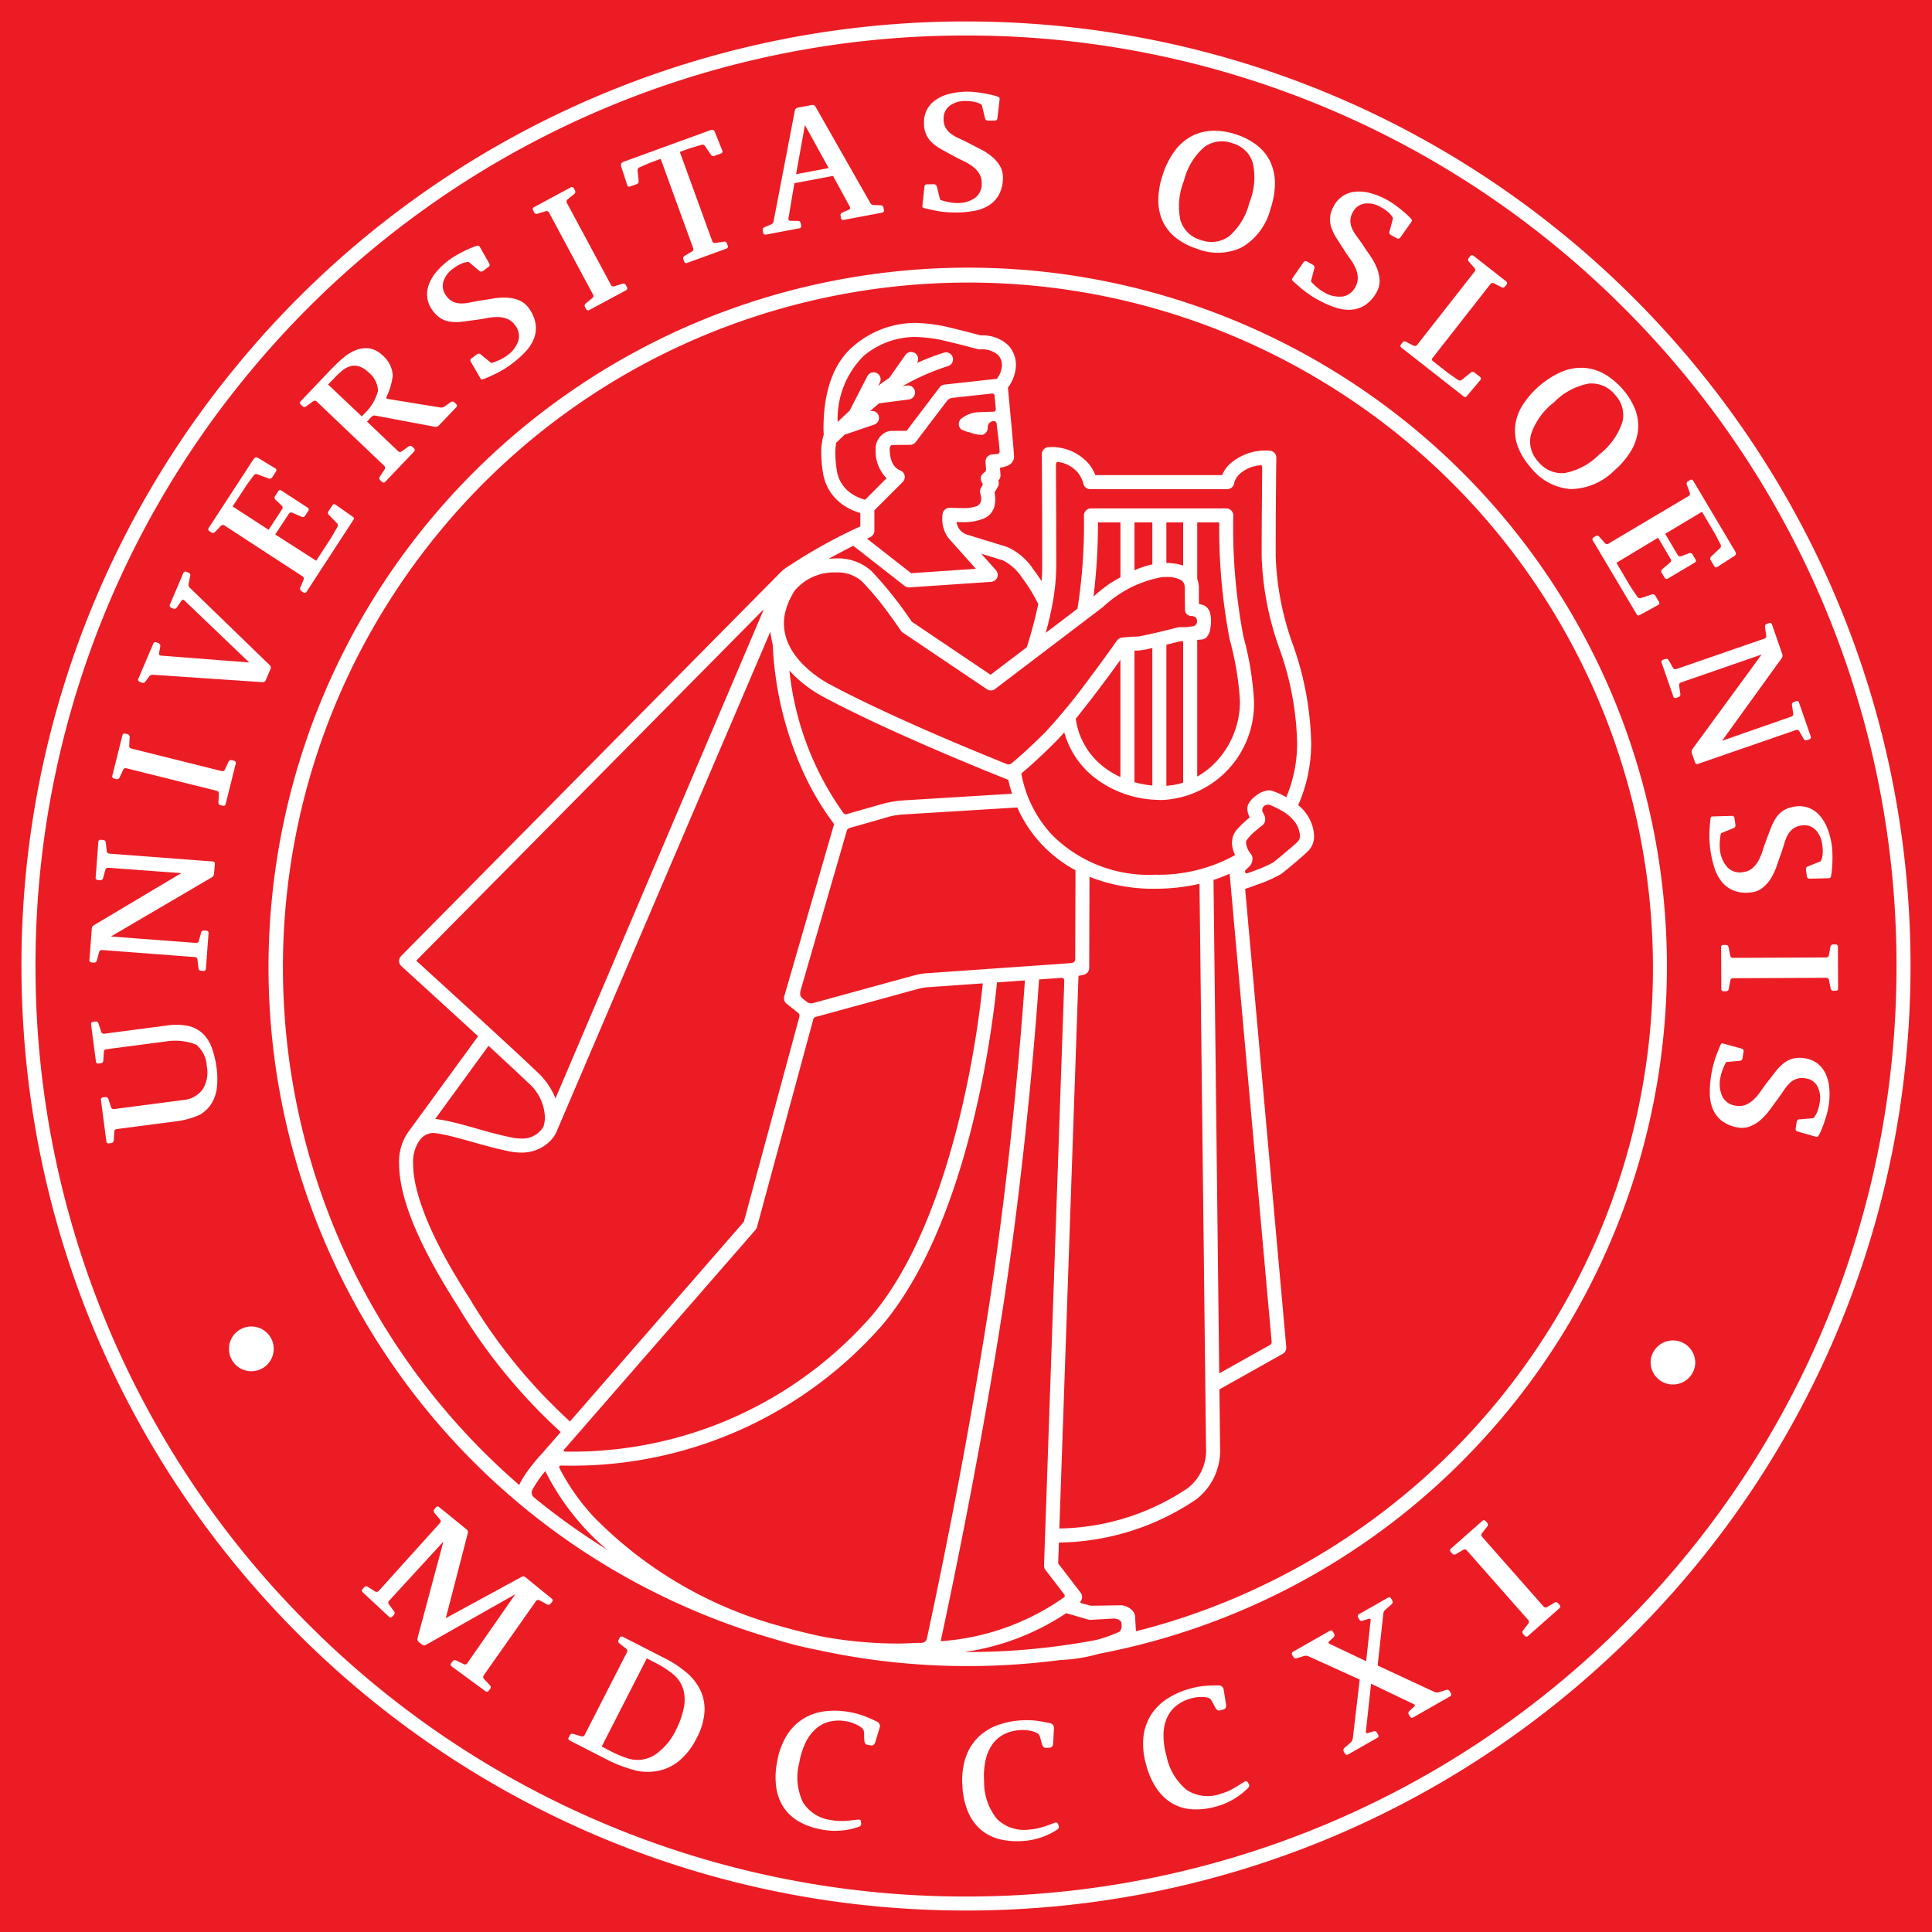 <?xml version="1.0" ?>
<svg xmlns="http://www.w3.org/2000/svg" viewBox="0 0 90 90">
	<g fill="none">
		<path fill="#EC1C24" d="M 0.0,0.0 L 90.0,0.0 L 90.0,90.0 L 0.0,90.0 L 0.0,0.0"/>
		<g fill="#FFF">
			<path d="M 1.0,45.001 A 43.82,43.82 0.0 0,1 11.047,17.014 A 43.907,43.907 0.0 0,1 44.997,1.0 C 69.3,1.0 89.0,20.7 89.0,45.001 C 88.999,69.301 69.298,89.0 44.997,89.0 C 20.698,88.998 1.0,69.3 1.0,45.001 M 1.654,45.001 A 43.203,43.203 0.0 0,0 14.35,75.65 A 43.201,43.201 0.0 0,0 44.997,88.347 A 43.215,43.215 0.0 0,0 75.65,75.649 A 43.2,43.2 0.0 0,0 88.346,45.001 A 43.21,43.21 0.0 0,0 75.65,14.351 A 43.215,43.215 0.0 0,0 44.997,1.654 A 43.254,43.254 0.0 0,0 11.552,17.43 A 43.174,43.174 0.0 0,0 1.654,45.001 L 1.654,45.001"/>
			<path d="M 10.667,62.85 A 1.042,1.042 0.0 1,1 12.75,62.878 A 1.042,1.042 0.0 0,1 10.667,62.85 M 76.89,63.471 A 1.041,1.041 0.0 1,1 78.972,63.497 A 1.041,1.041 0.0 0,1 76.891,63.471 L 76.89,63.471 M 75.097,32.359 C 69.377,18.834 55.314,10.808 40.76,12.759 C 26.205,14.712 14.755,26.159 12.8,40.713 C 10.845,55.267 18.869,69.33 32.393,75.053 C 33.603,75.565 34.843,76.003 36.106,76.363 L 36.139,76.374 C 36.769,76.57 37.409,76.73 38.056,76.855 A 32.72,32.72 0.0 0,0 45.079,77.612 C 46.521,77.612 47.962,77.518 49.393,77.33 L 49.403,77.33 A 7.665,7.665 0.0 0,0 51.199,77.038 A 32.453,32.453 0.0 0,0 68.111,68.071 L 67.88,67.841 L 68.11,68.071 A 32.629,32.629 0.0 0,0 75.097,32.359 M 24.865,69.748 A 0.297,0.297 0.0 0,1 24.775,69.464 C 24.795,69.416 24.818,69.37 24.843,69.325 C 25.005,69.043 25.193,68.776 25.403,68.528 C 26.103,69.932 27.083,71.179 28.283,72.192 A 31.918,31.918 0.0 0,1 24.865,69.748 M 24.594,50.431 C 25.07,50.831 25.356,51.413 25.384,52.034 A 1.481,1.481 0.0 0,1 25.314,52.485 L 25.309,52.497 C 25.089,52.856 24.689,53.064 24.269,53.037 A 1.98,1.98 0.0 0,1 23.879,52.997 C 22.612,52.751 21.361,52.26 20.326,52.132 C 20.309,52.129 20.289,52.13 20.271,52.128 L 22.757,48.718 C 23.569,49.466 24.272,50.12 24.594,50.431 M 19.39,44.751 L 35.584,28.377 L 25.876,51.169 A 3.326,3.326 0.0 0,0 25.05,49.962 C 24.142,49.082 20.4,45.672 19.39,44.752 L 19.39,44.751 M 23.753,53.64 C 23.923,53.673 24.096,53.69 24.27,53.692 C 24.728,53.702 25.174,53.545 25.523,53.249 C 25.678,53.119 25.806,52.959 25.9,52.779 L 25.901,52.777 L 25.902,52.775 L 25.91,52.757 L 25.928,52.714 L 35.886,29.426 C 35.911,29.629 35.948,29.83 35.996,30.028 C 36.086,32.049 36.556,34.036 37.382,35.883 A 12.913,12.913 0.0 0,0 38.856,38.389 L 36.534,46.41 A 0.33,0.33 0.0 0,0 36.644,46.758 L 37.197,47.197 C 37.242,47.247 37.257,47.318 37.234,47.382 L 34.651,56.918 L 26.551,66.217 A 25.395,25.395 0.0 0,1 21.871,60.482 C 19.846,57.339 19.242,55.357 19.246,54.227 C 19.219,53.831 19.328,53.437 19.553,53.111 L 19.56,53.103 L 19.568,53.092 L 19.598,53.055 A 0.8,0.8 0.0 0,1 20.182,52.778 C 20.203,52.778 20.224,52.779 20.245,52.782 C 21.146,52.886 22.419,53.374 23.753,53.64 L 23.753,53.64 M 40.93,19.363 A 0.326,0.326 0.0 0,0 40.526,19.157 C 40.669,19.03 40.81,18.907 40.947,18.79 L 42.352,18.607 A 0.328,0.328 0.0 0,0 42.267,17.957 L 42.052,17.985 C 42.458,17.75 42.879,17.543 43.312,17.365 C 43.562,17.261 43.777,17.183 43.928,17.13 C 44.078,17.08 44.161,17.055 44.161,17.054 A 0.327,0.327 0.0 1,0 43.975,16.427 C 43.545,16.563 43.123,16.725 42.712,16.912 A 0.327,0.327 0.0 1,0 42.176,16.536 L 41.424,17.606 A 5.359,5.359 0.0 0,0 41.224,17.74 A 7.231,7.231 0.0 0,0 40.908,17.977 L 40.984,17.827 A 0.327,0.327 0.0 1,0 40.402,17.529 L 39.578,19.132 C 39.374,19.321 39.183,19.501 39.021,19.655 A 4.135,4.135 0.0 0,1 40.237,16.575 A 3.754,3.754 0.0 0,1 42.615,15.697 C 42.957,15.705 43.298,15.738 43.635,15.797 C 43.777,15.817 44.281,15.937 44.718,16.048 C 45.159,16.161 45.556,16.267 45.556,16.268 L 45.641,16.278 C 45.947,16.245 46.254,16.338 46.491,16.533 C 46.616,16.667 46.681,16.846 46.673,17.029 C 46.665,17.203 46.613,17.371 46.523,17.519 A 1.346,1.346 0.0 0,1 46.441,17.647 L 43.998,17.915 A 0.333,0.333 0.0 0,0 43.773,18.042 L 42.234,20.069 L 41.481,20.074 L 41.413,20.084 A 0.773,0.773 0.0 0,0 41.093,20.248 A 0.864,0.864 0.0 0,0 40.791,20.931 C 40.767,21.396 40.924,21.853 41.231,22.204 C 41.254,22.231 41.278,22.254 41.302,22.276 L 40.3,23.281 A 2.098,2.098 0.0 0,1 39.654,22.985 A 1.553,1.553 0.0 0,1 38.982,21.906 A 5.043,5.043 0.0 0,1 38.913,21.116 A 2.788,2.788 0.0 0,1 38.953,20.625 L 38.966,20.615 C 38.966,20.615 39.113,20.471 39.343,20.251 L 40.727,19.778 A 0.328,0.328 0.0 0,0 40.93,19.363 M 45.933,21.863 A 0.172,0.172 0.0 0,1 45.852,22.013 A 0.326,0.326 0.0 0,0 45.69,22.246 A 0.39,0.39 0.0 0,0 45.769,22.517 A 0.104,0.104 0.0 0,1 45.762,22.617 L 45.698,22.732 A 0.325,0.325 0.0 0,0 45.671,22.995 L 45.675,23.008 C 45.697,23.092 45.708,23.179 45.709,23.266 A 0.376,0.376 0.0 0,1 45.53,23.568 A 1.774,1.774 0.0 0,1 44.93,23.671 L 44.24,23.657 A 0.326,0.326 0.0 0,0 43.913,23.925 A 1.35,1.35 0.0 0,0 43.894,24.163 C 43.892,24.413 43.951,24.661 44.067,24.883 C 44.127,24.996 44.203,25.099 44.294,25.188 L 44.297,25.193 L 45.461,26.497 L 42.445,26.702 L 40.391,25.095 L 40.551,25.015 A 0.325,0.325 0.0 0,0 40.732,24.723 L 40.732,23.773 L 42.052,22.452 A 0.327,0.327 0.0 0,0 41.913,21.907 C 41.853,21.865 41.458,21.739 41.445,20.931 C 41.45,20.799 41.482,20.781 41.511,20.751 A 0.195,0.195 0.0 0,1 41.543,20.729 L 42.4,20.722 A 0.329,0.329 0.0 0,0 42.658,20.593 C 42.658,20.593 44.031,18.779 44.126,18.662 A 0.358,0.358 0.0 0,1 44.363,18.534 L 46.223,18.33 A 0.11,0.11 0.0 0,1 46.333,18.44 L 46.389,19.047 C 46.393,19.142 46.33,19.177 46.294,19.178 C 46.058,19.186 45.812,19.192 45.549,19.203 A 1.352,1.352 0.0 0,0 44.777,19.506 A 0.33,0.33 0.0 0,0 44.762,19.99 C 44.891,20.065 45.032,20.116 45.179,20.141 C 45.369,20.222 45.575,20.261 45.781,20.255 A 0.355,0.355 0.0 0,0 46.013,19.907 A 0.282,0.282 0.0 0,1 46.303,19.616 A 0.13,0.13 0.0 0,1 46.428,19.739 C 46.461,20.065 46.521,20.477 46.541,20.711 C 46.551,20.826 46.561,20.932 46.567,21.021 C 46.57,21.138 46.467,21.148 46.415,21.153 C 46.307,21.167 46.221,21.17 46.221,21.171 A 0.327,0.327 0.0 0,0 45.911,21.52 L 45.933,21.863 L 45.933,21.863 M 42.141,27.295 A 0.318,0.318 0.0 0,0 42.343,27.363 L 42.364,27.363 L 46.172,27.104 A 0.327,0.327 0.0 0,0 46.394,26.56 L 45.709,25.793 L 46.716,26.103 C 47.08,26.288 47.389,26.566 47.61,26.91 C 47.901,27.294 48.154,27.706 48.366,28.14 A 20.859,20.859 0.0 0,1 47.832,30.151 L 46.144,31.434 L 42.471,28.958 A 18.384,18.384 0.0 0,0 40.608,26.613 A 2.339,2.339 0.0 0,0 38.938,26.013 A 3.77,3.77 0.0 0,0 38.596,26.033 A 47.07,47.07 0.0 0,1 39.749,25.424 L 42.141,27.294 L 42.141,27.295 M 38.938,26.668 A 1.7,1.7 0.0 0,1 40.145,27.076 C 40.589,27.538 41.001,28.03 41.377,28.548 C 41.726,29.018 41.962,29.375 41.963,29.375 A 0.316,0.316 0.0 0,0 42.053,29.466 L 45.973,32.106 C 46.089,32.186 46.243,32.181 46.355,32.096 L 51.347,28.302 L 51.368,28.284 C 51.368,28.284 51.478,28.184 51.624,28.064 A 5.367,5.367 0.0 0,1 54.124,26.886 C 54.186,26.882 54.246,26.88 54.302,26.88 C 54.547,26.863 54.792,26.91 55.012,27.02 C 55.132,27.104 55.185,27.172 55.194,27.416 C 55.194,27.816 55.201,28.406 55.201,28.406 C 55.204,28.558 55.321,28.683 55.472,28.696 C 55.596,28.696 55.761,28.733 55.761,28.921 A 0.229,0.229 0.0 0,1 55.543,29.179 L 55.265,29.214 L 54.957,29.214 L 54.874,29.224 C 54.874,29.224 54.454,29.333 54.0,29.441 A 22.247,22.247 0.0 0,1 53.109,29.637 C 53.079,29.642 53.051,29.647 53.032,29.648 L 53.008,29.651 A 8.81,8.81 0.0 0,0 52.265,29.702 A 0.33,0.33 0.0 0,0 52.034,29.838 C 52.032,29.84 51.481,30.625 50.787,31.55 A 28.38,28.38 0.0 0,1 48.721,34.081 C 48.163,34.639 47.701,35.061 47.379,35.341 C 47.279,35.429 47.192,35.502 47.12,35.561 A 0.221,0.221 0.0 0,1 46.901,35.595 C 46.422,35.398 45.399,34.988 44.169,34.462 C 42.45,33.727 40.325,32.774 38.714,31.912 A 5.337,5.337 0.0 0,1 37.355,30.902 A 4.07,4.07 0.0 0,1 37.207,30.736 L 37.161,30.681 A 3.68,3.68 0.0 0,1 37.057,30.546 L 36.981,30.44 A 3.257,3.257 0.0 0,1 36.851,30.235 L 36.826,30.188 A 2.68,2.68 0.0 0,1 36.707,29.944 L 36.692,29.909 A 3.232,3.232 0.0 0,1 36.637,29.762 L 36.637,29.758 A 2.312,2.312 0.0 0,1 36.522,28.894 C 36.526,28.85 36.53,28.806 36.536,28.762 L 36.538,28.74 C 36.554,28.631 36.576,28.524 36.606,28.419 L 36.606,28.416 C 36.624,28.351 36.646,28.283 36.67,28.214 L 36.674,28.204 C 36.697,28.141 36.723,28.076 36.751,28.012 L 36.763,27.984 C 36.791,27.924 36.821,27.863 36.853,27.801 L 36.874,27.76 C 36.914,27.686 36.957,27.611 37.004,27.534 A 2.374,2.374 0.0 0,1 38.938,26.668 L 38.938,26.668 M 49.19,21.68 C 49.19,21.537 49.24,21.513 49.264,21.516 C 49.631,21.558 49.969,21.736 50.209,22.017 A 1.325,1.325 0.0 0,1 50.456,22.487 L 50.462,22.514 A 0.328,0.328 0.0 0,0 50.785,22.787 L 57.169,22.787 C 57.331,22.787 57.469,22.668 57.492,22.507 A 0.905,0.905 0.0 0,1 57.754,22.073 C 58.023,21.839 58.36,21.699 58.716,21.675 C 58.786,21.66 58.797,21.728 58.797,21.788 C 58.797,22.464 58.773,23.873 58.773,25.918 C 58.822,27.398 59.106,28.863 59.615,30.254 C 60.115,31.648 60.388,33.113 60.425,34.593 A 6.485,6.485 0.0 0,1 59.921,37.138 A 3.492,3.492 0.0 0,0 59.245,36.836 A 0.52,0.52 0.0 0,0 59.109,36.818 A 1.057,1.057 0.0 0,0 58.519,37.058 C 58.359,37.164 58.229,37.31 58.142,37.482 A 0.566,0.566 0.0 0,0 58.106,37.682 C 58.111,37.822 58.15,37.957 58.218,38.079 A 7.014,7.014 0.0 0,0 57.988,38.274 C 57.878,38.371 57.774,38.474 57.675,38.582 A 1.052,1.052 0.0 0,0 57.438,38.957 A 0.998,0.998 0.0 0,0 57.391,39.264 C 57.395,39.462 57.446,39.657 57.539,39.833 A 7.35,7.35 0.0 0,1 53.808,40.747 A 6.355,6.355 0.0 0,1 49.022,38.907 A 5.656,5.656 0.0 0,1 47.577,36.034 C 47.899,35.762 48.464,35.264 49.182,34.544 C 49.304,34.421 49.438,34.276 49.578,34.118 A 4.07,4.07 0.0 0,0 50.871,36.13 A 4.97,4.97 0.0 0,0 53.945,37.26 A 0.33,0.33 0.0 0,0 54.007,37.267 A 0.182,0.182 0.0 0,0 54.033,37.265 C 54.059,37.266 54.085,37.268 54.112,37.268 A 4.491,4.491 0.0 0,0 58.417,32.675 A 14.246,14.246 0.0 0,0 57.927,29.669 A 27.08,27.08 0.0 0,1 57.451,24.01 A 0.327,0.327 0.0 0,0 57.124,23.684 L 50.822,23.684 A 0.33,0.33 0.0 0,0 50.59,23.779 A 0.335,0.335 0.0 0,0 50.494,24.01 A 25.24,25.24 0.0 0,1 50.193,28.358 L 48.713,29.482 A 15.763,15.763 0.0 0,0 49.03,28.127 C 49.14,27.547 49.198,26.957 49.204,26.367 C 49.204,24.217 49.194,22.5 49.19,21.68 L 49.19,21.68 M 58.277,39.792 A 0.989,0.989 0.0 0,1 58.045,39.264 C 58.045,39.225 58.051,39.187 58.062,39.151 L 58.064,39.151 C 58.176,38.994 58.31,38.852 58.46,38.731 C 58.636,38.576 58.795,38.457 58.795,38.456 A 0.361,0.361 0.0 0,0 58.939,38.164 A 0.507,0.507 0.0 0,0 58.879,37.937 C 58.857,37.89 58.834,37.851 58.816,37.814 A 0.23,0.23 0.0 0,1 58.878,37.558 A 0.283,0.283 0.0 0,1 59.18,37.506 C 59.356,37.578 59.528,37.663 59.692,37.759 C 59.962,37.902 60.194,38.107 60.37,38.357 C 60.48,38.535 60.545,38.737 60.56,38.945 A 0.377,0.377 0.0 0,1 60.462,39.196 C 60.357,39.316 59.395,40.123 59.296,40.184 A 5.981,5.981 0.0 0,1 58.433,40.562 C 58.331,40.6 58.233,40.636 58.145,40.667 C 58.025,40.718 58.006,40.638 58.006,40.638 A 0.12,0.12 0.0 0,1 58.029,40.522 C 58.087,40.475 58.142,40.423 58.192,40.368 A 0.529,0.529 0.0 0,0 58.348,40.016 A 0.388,0.388 0.0 0,0 58.278,39.792 L 58.277,39.792 M 59.238,62.506 A 0.149,0.149 0.0 0,1 59.173,62.646 C 59.096,62.688 56.796,63.979 56.796,63.979 L 56.53,40.992 A 6.91,6.91 0.0 0,0 57.281,40.699 L 59.238,62.506 M 48.702,73.134 C 48.702,73.134 49.552,74.234 49.584,74.283 A 0.1,0.1 0.0 0,1 49.567,74.409 A 11.303,11.303 0.0 0,1 43.82,76.453 C 44.195,74.723 45.641,67.911 46.713,60.976 C 47.817,53.826 48.308,47.037 48.403,45.626 C 48.403,45.626 49.262,45.568 49.413,45.554 C 49.562,45.539 49.581,45.628 49.578,45.719 L 48.635,72.923 A 0.33,0.33 0.0 0,0 48.702,73.134 L 48.702,73.134 M 37.291,46.15 L 39.448,38.697 A 0.197,0.197 0.0 0,1 39.575,38.57 C 39.575,38.57 41.133,38.134 41.381,38.053 C 41.595,37.996 41.815,37.959 42.036,37.943 L 47.39,37.615 A 6.09,6.09 0.0 0,0 50.1,40.538 L 50.088,44.687 C 50.088,44.764 50.05,44.85 49.878,44.866 C 49.707,44.88 44.494,45.244 43.195,45.336 A 3.105,3.105 0.0 0,0 42.591,45.436 L 37.854,46.734 A 0.373,0.373 0.0 0,1 37.621,46.698 L 37.363,46.493 C 37.223,46.381 37.291,46.15 37.291,46.15 L 37.291,46.15 M 39.301,37.89 A 13.919,13.919 0.0 0,1 36.773,31.234 C 36.809,31.274 36.844,31.314 36.88,31.352 C 37.326,31.812 37.842,32.196 38.41,32.491 C 41.688,34.248 46.953,36.321 46.958,36.323 L 46.968,36.325 C 47.016,36.545 47.076,36.762 47.146,36.975 L 42.206,37.278 C 41.87,37.294 41.536,37.342 41.209,37.422 C 40.704,37.564 39.549,37.892 39.471,37.918 A 0.146,0.146 0.0 0,1 39.301,37.89 M 50.241,45.458 L 50.48,45.41 A 0.33,0.33 0.0 0,0 50.74,45.09 L 50.752,40.845 C 51.722,41.225 52.756,41.414 53.797,41.401 L 53.807,41.401 A 9.12,9.12 0.0 0,0 55.877,41.171 L 56.182,67.465 L 56.183,67.481 C 56.183,67.481 56.185,67.499 56.185,67.547 A 2.222,2.222 0.0 0,1 55.345,69.313 A 10.995,10.995 0.0 0,1 49.349,71.203 L 50.241,45.458 L 50.241,45.458 M 50.113,33.483 A 63.882,63.882 0.0 0,0 52.193,30.739 L 52.193,36.199 A 3.927,3.927 0.0 0,1 51.295,35.631 A 3.414,3.414 0.0 0,1 50.113,33.483 L 50.113,33.483 M 52.848,36.438 L 52.848,30.311 C 52.906,30.307 52.963,30.305 53.008,30.305 A 2.93,2.93 0.0 0,0 53.486,30.23 L 53.68,30.187 L 53.68,36.592 A 4.532,4.532 0.0 0,1 52.848,36.438 M 54.334,36.604 L 54.334,30.034 L 54.995,29.869 L 55.116,29.869 L 55.116,36.459 A 3.29,3.29 0.0 0,1 54.334,36.604 M 56.365,28.546 A 0.518,0.518 0.0 0,0 56.03,28.179 A 2.98,2.98 0.0 0,0 55.851,28.134 A 99.876,99.876 0.0 0,1 55.848,27.416 A 1.164,1.164 0.0 0,0 55.771,26.971 L 55.771,24.337 L 56.798,24.337 A 27.166,27.166 0.0 0,0 57.286,29.799 C 57.546,30.738 57.706,31.701 57.762,32.674 C 57.762,33.692 57.384,34.674 56.702,35.43 A 3.746,3.746 0.0 0,1 55.771,36.176 L 55.771,29.81 L 55.839,29.802 L 55.92,29.795 L 55.948,29.793 A 0.365,0.365 0.0 0,0 56.2,29.691 A 0.7,0.7 0.0 0,0 56.374,29.318 C 56.4,29.188 56.414,29.055 56.414,28.921 A 1.29,1.29 0.0 0,0 56.365,28.546 L 56.365,28.546 M 55.116,24.337 L 55.116,26.347 A 2.323,2.323 0.0 0,0 54.334,26.227 L 54.334,24.337 L 55.116,24.337 M 53.68,24.337 L 53.68,26.29 A 4.45,4.45 0.0 0,0 52.848,26.565 L 52.848,24.337 L 53.68,24.337 L 53.68,24.337 M 52.194,24.337 L 52.194,26.892 C 51.974,27.014 51.805,27.12 51.713,27.175 A 7.33,7.33 0.0 0,0 50.943,27.787 L 50.94,27.789 C 51.08,26.644 51.15,25.491 51.148,24.337 L 52.194,24.337 L 52.194,24.337 M 26.292,67.511 L 35.194,57.291 A 0.326,0.326 0.0 0,0 35.263,57.163 C 35.263,57.163 37.873,47.533 37.89,47.466 A 0.128,0.128 0.0 0,1 37.976,47.379 C 37.976,47.379 42.602,46.114 42.78,46.062 C 42.923,46.026 43.068,46.002 43.215,45.989 L 45.783,45.809 C 45.753,46.109 45.7,46.591 45.615,47.209 C 45.178,50.464 43.846,57.487 40.591,61.313 A 18.544,18.544 0.0 0,1 26.531,67.623 C 26.475,67.623 26.422,67.623 26.371,67.621 C 26.275,67.621 26.21,67.606 26.292,67.511 L 26.292,67.511 M 26.135,68.271 C 26.253,68.274 26.385,68.275 26.531,68.277 A 19.204,19.204 0.0 0,0 41.091,61.737 C 45.241,56.81 46.281,47.409 46.444,45.764 L 47.744,45.671 A 180.81,180.81 0.0 0,1 47.38,50.095 C 47.11,52.986 46.684,56.876 46.066,60.878 A 265.891,265.891 0.0 0,1 44.114,71.808 A 282.416,282.416 0.0 0,1 43.174,76.349 A 0.254,0.254 0.0 0,1 42.927,76.53 C 42.567,76.53 42.204,76.563 41.837,76.562 C 40.614,76.562 39.394,76.447 38.194,76.216 C 37.557,76.076 36.924,75.918 36.297,75.738 A 19.21,19.21 0.0 0,1 27.677,70.681 A 10.265,10.265 0.0 0,1 26.185,68.623 A 7.829,7.829 0.0 0,1 26.065,68.392 C 26.027,68.315 26.07,68.269 26.135,68.272 L 26.135,68.271 M 44.937,76.955 A 11.51,11.51 0.0 0,0 49.667,75.149 L 50.696,75.445 C 50.733,75.455 50.772,75.46 50.811,75.459 C 50.811,75.459 51.768,75.407 51.847,75.4 C 52.119,75.384 52.241,75.545 52.244,75.602 C 52.245,75.659 52.252,75.73 52.252,75.73 A 0.395,0.395 0.0 0,1 52.152,76.01 A 6.443,6.443 0.0 0,1 51.043,76.401 A 32.073,32.073 0.0 0,1 45.078,76.958 L 44.937,76.955 L 44.937,76.955 M 74.493,57.462 A 32.057,32.057 0.0 0,1 57.503,74.451 A 31.434,31.434 0.0 0,1 52.916,75.991 L 52.88,75.355 C 52.88,74.972 52.446,74.78 52.21,74.78 L 50.836,74.802 C 50.836,74.802 50.414,74.699 50.363,74.682 A 0.054,0.054 0.0 0,1 50.333,74.602 A 0.327,0.327 0.0 0,0 50.34,74.194 L 49.293,72.828 L 49.327,71.857 A 11.64,11.64 0.0 0,0 55.73,69.842 A 2.867,2.867 0.0 0,0 56.839,67.547 L 56.837,67.447 L 56.805,64.719 C 56.815,64.714 56.825,64.713 56.835,64.708 L 56.835,64.706 L 59.752,63.069 A 0.329,0.329 0.0 0,0 59.919,62.755 L 58.003,41.41 C 58.086,41.382 58.358,41.288 58.663,41.174 C 59.009,41.054 59.343,40.905 59.662,40.726 C 59.872,40.579 60.75,39.84 60.962,39.62 A 0.972,0.972 0.0 0,0 61.215,38.944 A 1.937,1.937 0.0 0,0 60.474,37.507 A 7.096,7.096 0.0 0,0 61.079,34.592 A 14.493,14.493 0.0 0,0 60.239,30.06 A 13.341,13.341 0.0 0,1 59.427,25.916 C 59.427,23.039 59.457,21.331 59.457,21.327 A 0.329,0.329 0.0 0,0 59.13,20.995 A 2.475,2.475 0.0 0,0 57.236,21.666 A 1.626,1.626 0.0 0,0 56.93,22.132 L 51.027,22.132 A 1.983,1.983 0.0 0,0 50.713,21.6 A 2.284,2.284 0.0 0,0 48.859,20.83 A 0.329,0.329 0.0 0,0 48.532,21.16 C 48.532,21.166 48.55,23.33 48.549,26.366 C 48.551,26.606 48.539,26.841 48.519,27.075 A 7.785,7.785 0.0 0,0 48.129,26.513 A 2.823,2.823 0.0 0,0 46.907,25.476 C 46.479,25.346 45.847,25.148 45.104,24.922 A 0.716,0.716 0.0 0,1 44.559,24.318 L 44.921,24.325 L 44.939,24.325 C 45.226,24.325 45.511,24.273 45.781,24.173 A 0.865,0.865 0.0 0,0 46.308,23.642 C 46.345,23.52 46.363,23.393 46.362,23.266 C 46.362,23.158 46.351,23.05 46.329,22.944 L 46.484,22.672 A 0.324,0.324 0.0 0,0 46.504,22.387 A 0.33,0.33 0.0 0,0 46.607,22.126 L 46.584,21.789 L 46.633,21.781 C 46.739,21.764 46.843,21.733 46.943,21.691 A 0.585,0.585 0.0 0,0 47.115,21.574 A 0.421,0.421 0.0 0,0 47.239,21.28 C 47.238,21.192 47.219,20.983 47.192,20.654 C 47.122,19.848 46.992,18.482 46.952,18.057 C 47.179,17.761 47.31,17.402 47.326,17.029 C 47.335,16.673 47.201,16.329 46.955,16.072 A 1.76,1.76 0.0 0,0 45.682,15.624 C 45.429,15.557 44.108,15.206 43.726,15.149 A 7.438,7.438 0.0 0,0 42.614,15.043 A 4.416,4.416 0.0 0,0 39.837,16.057 C 38.482,17.124 38.371,19.035 38.362,19.885 C 38.362,20.049 38.368,20.175 38.372,20.25 A 2.792,2.792 0.0 0,0 38.258,21.117 C 38.26,21.417 38.286,21.715 38.335,22.01 A 2.237,2.237 0.0 0,0 39.455,23.635 C 39.651,23.747 39.86,23.836 40.077,23.899 L 40.077,24.521 A 24.702,24.702 0.0 0,0 36.618,26.449 C 36.515,26.519 36.42,26.601 36.335,26.691 L 36.325,26.699 L 18.685,44.535 A 0.327,0.327 0.0 0,0 18.697,45.007 C 18.7,45.009 19.912,46.112 21.258,47.344 C 21.593,47.651 21.937,47.964 22.272,48.272 L 19.038,52.707 A 2.403,2.403 0.0 0,0 18.592,54.227 C 18.596,55.58 19.266,57.636 21.321,60.836 A 26.093,26.093 0.0 0,0 26.121,66.71 L 25.268,67.69 A 9.046,9.046 0.0 0,0 24.683,68.384 A 4.9,4.9 0.0 0,0 24.267,69.014 A 3.388,3.388 0.0 0,0 24.187,69.177 A 33.052,33.052 0.0 0,1 22.5,67.608 C 11.176,56.258 10.033,38.269 19.829,25.578 C 29.624,12.886 47.317,9.434 61.165,17.511 C 75.015,25.589 80.718,42.688 74.493,57.462 M 7.761,47.774 C 8.081,47.724 8.408,47.727 8.727,47.784 C 8.979,47.833 9.214,47.947 9.409,48.114 C 9.606,48.294 9.758,48.52 9.851,48.771 C 9.971,49.088 10.051,49.419 10.09,49.756 C 10.132,50.058 10.137,50.364 10.103,50.666 A 1.802,1.802 0.0 0,1 9.854,51.405 A 1.568,1.568 0.0 0,1 9.304,51.931 A 3.795,3.795 0.0 0,1 8.314,52.221 L 5.426,52.598 A 0.123,0.123 0.0 0,0 5.323,52.71 L 5.299,53.135 A 0.127,0.127 0.0 0,1 5.194,53.248 L 5.067,53.263 A 0.1,0.1 0.0 0,1 4.956,53.178 L 4.702,51.234 A 0.1,0.1 0.0 0,1 4.788,51.122 L 4.915,51.106 A 0.127,0.127 0.0 0,1 5.045,51.186 L 5.175,51.585 C 5.195,51.638 5.249,51.672 5.305,51.666 L 8.537,51.244 C 8.887,51.217 9.21,51.044 9.427,50.767 C 9.637,50.442 9.71,50.047 9.632,49.667 A 1.383,1.383 0.0 0,0 9.139,48.663 A 2.698,2.698 0.0 0,0 7.874,48.495 L 4.941,48.88 A 0.121,0.121 0.0 0,0 4.837,48.991 L 4.812,49.415 A 0.125,0.125 0.0 0,1 4.708,49.528 L 4.581,49.544 A 0.099,0.099 0.0 0,1 4.47,49.458 L 4.242,47.715 A 0.1,0.1 0.0 0,1 4.327,47.604 L 4.454,47.587 A 0.124,0.124 0.0 0,1 4.584,47.669 L 4.717,48.074 C 4.737,48.127 4.789,48.16 4.846,48.156 L 7.761,47.774 M 4.275,43.252 A 0.21,0.21 0.0 0,1 4.368,43.104 L 8.446,40.674 L 5.034,40.423 A 0.126,0.126 0.0 0,0 4.909,40.511 L 4.799,40.915 A 0.125,0.125 0.0 0,1 4.674,41.003 L 4.546,40.993 A 0.1,0.1 0.0 0,1 4.455,40.887 L 4.582,39.211 A 0.1,0.1 0.0 0,1 4.688,39.119 L 4.816,39.129 C 4.872,39.135 4.918,39.179 4.926,39.235 L 4.974,39.658 C 4.982,39.714 5.027,39.758 5.084,39.765 L 9.916,40.131 A 0.1,0.1 0.0 0,1 10.008,40.238 L 9.971,40.713 A 0.214,0.214 0.0 0,1 9.879,40.863 L 5.167,43.625 L 9.137,43.925 A 0.123,0.123 0.0 0,0 9.262,43.838 L 9.372,43.435 A 0.122,0.122 0.0 0,1 9.497,43.348 L 9.625,43.357 A 0.099,0.099 0.0 0,1 9.716,43.462 L 9.59,45.14 A 0.1,0.1 0.0 0,1 9.484,45.231 L 9.356,45.221 A 0.125,0.125 0.0 0,1 9.246,45.114 L 9.198,44.691 A 0.124,0.124 0.0 0,0 9.088,44.585 L 4.744,44.255 A 0.124,0.124 0.0 0,0 4.62,44.345 L 4.508,44.755 A 0.123,0.123 0.0 0,1 4.384,44.843 L 4.256,44.834 A 0.099,0.099 0.0 0,1 4.165,44.727 L 4.276,43.252 L 4.275,43.252 M 5.95,34.202 A 0.125,0.125 0.0 0,1 6.04,34.325 L 6.018,34.743 A 0.125,0.125 0.0 0,0 6.108,34.867 L 10.335,35.922 A 0.125,0.125 0.0 0,0 10.473,35.857 L 10.649,35.477 A 0.125,0.125 0.0 0,1 10.787,35.411 L 10.912,35.441 A 0.1,0.1 0.0 0,1 10.984,35.561 L 10.509,37.465 A 0.099,0.099 0.0 0,1 10.389,37.536 L 10.264,37.505 A 0.124,0.124 0.0 0,1 10.174,37.382 L 10.197,36.964 A 0.126,0.126 0.0 0,0 10.106,36.841 L 5.879,35.786 A 0.123,0.123 0.0 0,0 5.741,35.851 L 5.564,36.231 A 0.127,0.127 0.0 0,1 5.427,36.297 L 5.302,36.264 A 0.096,0.096 0.0 0,1 5.23,36.146 L 5.705,34.244 A 0.099,0.099 0.0 0,1 5.825,34.172 L 5.95,34.202 L 5.95,34.202 M 12.574,30.994 C 12.614,31.037 12.626,31.1 12.606,31.154 L 12.376,31.694 A 0.152,0.152 0.0 0,1 12.239,31.779 L 7.108,31.432 A 0.201,0.201 0.0 0,0 6.951,31.505 L 6.762,31.764 A 0.131,0.131 0.0 0,1 6.612,31.805 L 6.494,31.755 A 0.098,0.098 0.0 0,1 6.442,31.625 L 7.146,29.971 A 0.099,0.099 0.0 0,1 7.276,29.919 L 7.394,29.969 C 7.446,29.993 7.476,30.049 7.467,30.105 L 7.407,30.435 A 0.088,0.088 0.0 0,0 7.487,30.54 L 11.608,30.859 L 8.582,27.963 A 0.083,0.083 0.0 0,0 8.455,27.977 L 8.228,28.31 A 0.126,0.126 0.0 0,1 8.081,28.354 L 7.962,28.304 A 0.1,0.1 0.0 0,1 7.91,28.174 L 8.545,26.684 A 0.1,0.1 0.0 0,1 8.675,26.632 L 8.793,26.682 C 8.844,26.706 8.873,26.762 8.863,26.818 L 8.783,27.206 A 0.2,0.2 0.0 0,0 8.834,27.371 L 12.574,30.994 L 12.574,30.994 M 22.883,16.913 C 23.015,16.877 23.144,16.829 23.268,16.769 C 23.382,16.717 23.491,16.654 23.593,16.582 C 23.849,16.414 24.043,16.167 24.146,15.879 A 0.805,0.805 0.0 0,0 23.991,15.147 A 0.839,0.839 0.0 0,0 23.629,14.853 A 1.245,1.245 0.0 0,0 23.194,14.77 A 2.317,2.317 0.0 0,0 22.719,14.811 C 22.555,14.842 22.392,14.869 22.229,14.894 L 21.56,14.982 A 2.208,2.208 0.0 0,1 21.012,14.99 A 1.176,1.176 0.0 0,1 20.554,14.842 A 1.332,1.332 0.0 0,1 20.154,14.465 A 1.252,1.252 0.0 0,1 19.906,13.88 A 1.29,1.29 0.0 0,1 19.972,13.271 C 20.053,13.05 20.172,12.845 20.326,12.666 A 3.528,3.528 0.0 0,1 21.252,11.894 A 5.768,5.768 0.0 0,1 21.962,11.542 C 22.082,11.494 22.19,11.459 22.19,11.459 A 0.194,0.194 0.0 0,1 22.31,11.45 A 0.561,0.561 0.0 0,1 22.383,11.556 L 22.796,12.283 C 22.822,12.333 22.809,12.393 22.765,12.429 L 22.493,12.629 A 0.134,0.134 0.0 0,1 22.338,12.625 L 21.832,12.2 A 0.93,0.93 0.0 0,0 21.518,12.273 C 21.378,12.331 21.246,12.407 21.125,12.5 A 1.18,1.18 0.0 0,0 20.652,13.125 A 0.734,0.734 0.0 0,0 20.79,13.782 A 0.81,0.81 0.0 0,0 21.11,14.059 A 0.92,0.92 0.0 0,0 21.476,14.136 C 21.611,14.136 21.746,14.122 21.879,14.094 C 22.019,14.065 22.162,14.037 22.31,14.011 C 22.515,13.983 22.728,13.949 22.951,13.91 C 23.165,13.872 23.382,13.857 23.599,13.866 C 23.802,13.874 24.003,13.917 24.191,13.994 C 24.388,14.08 24.554,14.223 24.668,14.404 C 24.822,14.62 24.921,14.871 24.956,15.134 C 24.98,15.36 24.948,15.587 24.863,15.797 A 1.965,1.965 0.0 0,1 24.455,16.408 C 24.254,16.618 24.035,16.808 23.801,16.979 A 4.645,4.645 0.0 0,1 23.094,17.409 C 22.849,17.53 22.53,17.659 22.53,17.659 C 22.48,17.679 22.428,17.687 22.417,17.673 A 0.695,0.695 0.0 0,1 22.346,17.566 L 21.928,16.843 A 0.114,0.114 0.0 0,1 21.958,16.699 L 22.23,16.497 A 0.131,0.131 0.0 0,1 22.385,16.502 L 22.883,16.913 L 22.883,16.913 M 26.788,8.88 A 0.127,0.127 0.0 0,1 26.758,9.03 L 26.433,9.294 A 0.126,0.126 0.0 0,0 26.403,9.444 L 28.466,13.283 A 0.125,0.125 0.0 0,0 28.607,13.339 L 29.007,13.214 A 0.125,0.125 0.0 0,1 29.149,13.272 L 29.209,13.385 A 0.1,0.1 0.0 0,1 29.169,13.519 L 27.442,14.447 A 0.1,0.1 0.0 0,1 27.308,14.407 L 27.248,14.294 A 0.124,0.124 0.0 0,1 27.277,14.144 L 27.601,13.88 A 0.123,0.123 0.0 0,0 27.631,13.73 L 25.57,9.893 A 0.123,0.123 0.0 0,0 25.429,9.835 L 25.029,9.959 A 0.125,0.125 0.0 0,1 24.888,9.903 L 24.827,9.789 A 0.1,0.1 0.0 0,1 24.867,9.655 L 26.594,8.725 A 0.1,0.1 0.0 0,1 26.728,8.767 L 26.789,8.88 L 26.788,8.88 M 28.934,7.626 A 0.208,0.208 0.0 0,1 29.048,7.536 L 33.08,6.069 A 0.268,0.268 0.0 0,1 33.22,6.051 C 33.26,6.077 33.289,6.115 33.304,6.159 L 33.651,7.022 A 0.094,0.094 0.0 0,1 33.595,7.147 L 33.271,7.265 A 0.134,0.134 0.0 0,1 33.122,7.217 L 32.839,6.797 A 0.143,0.143 0.0 0,0 32.689,6.743 L 32.267,6.868 A 4.105,4.105 0.0 0,0 32.079,6.929 L 31.669,7.078 L 33.183,11.245 A 0.124,0.124 0.0 0,0 33.314,11.321 L 33.728,11.255 A 0.125,0.125 0.0 0,1 33.86,11.333 L 33.904,11.453 A 0.098,0.098 0.0 0,1 33.844,11.58 L 32.002,12.25 A 0.099,0.099 0.0 0,1 31.875,12.19 L 31.831,12.07 A 0.123,0.123 0.0 0,1 31.881,11.927 L 32.241,11.711 A 0.124,0.124 0.0 0,0 32.293,11.568 L 30.777,7.4 L 30.367,7.55 A 3.078,3.078 0.0 0,0 30.183,7.624 L 29.78,7.8 A 0.144,0.144 0.0 0,0 29.7,7.938 L 29.752,8.441 A 0.133,0.133 0.0 0,1 29.669,8.574 L 29.345,8.691 A 0.095,0.095 0.0 0,1 29.221,8.631 L 28.944,7.776 A 0.296,0.296 0.0 0,1 28.934,7.626 M 38.807,8.195 L 37.005,8.535 L 36.727,10.185 A 0.084,0.084 0.0 0,0 36.81,10.285 L 37.183,10.291 A 0.126,0.126 0.0 0,1 37.3,10.391 L 37.324,10.517 A 0.1,0.1 0.0 0,1 37.246,10.633 L 35.669,10.931 A 0.1,0.1 0.0 0,1 35.554,10.851 L 35.53,10.725 A 0.127,0.127 0.0 0,1 35.603,10.589 L 35.925,10.452 A 0.206,0.206 0.0 0,0 36.035,10.317 L 37.03,5.136 A 0.16,0.16 0.0 0,1 37.145,5.02 L 37.836,4.89 A 0.149,0.149 0.0 0,1 37.982,4.957 L 40.546,9.463 A 0.194,0.194 0.0 0,0 40.694,9.552 L 41.036,9.563 A 0.128,0.128 0.0 0,1 41.153,9.663 L 41.178,9.789 A 0.099,0.099 0.0 0,1 41.098,9.905 L 39.294,10.246 A 0.1,0.1 0.0 0,1 39.178,10.168 L 39.155,10.041 A 0.128,0.128 0.0 0,1 39.227,9.905 L 39.55,9.767 A 0.087,0.087 0.0 0,0 39.594,9.642 L 38.807,8.195 L 38.807,8.195 M 37.497,5.824 L 37.084,8.116 L 38.603,7.83 L 37.497,5.824 M 43.795,9.305 C 43.924,9.354 44.056,9.391 44.192,9.415 C 44.314,9.441 44.439,9.455 44.564,9.456 C 44.87,9.474 45.173,9.389 45.425,9.216 A 0.805,0.805 0.0 0,0 45.733,8.535 A 0.834,0.834 0.0 0,0 45.615,8.085 A 1.211,1.211 0.0 0,0 45.314,7.76 A 2.335,2.335 0.0 0,0 44.905,7.512 C 44.755,7.44 44.607,7.366 44.462,7.288 A 56.487,56.487 0.0 0,1 43.87,6.965 A 2.228,2.228 0.0 0,1 43.422,6.648 A 1.183,1.183 0.0 0,1 43.142,6.257 A 1.34,1.34 0.0 0,1 43.042,5.717 A 1.26,1.26 0.0 0,1 43.186,5.099 C 43.286,4.917 43.428,4.762 43.6,4.647 C 43.796,4.515 44.014,4.421 44.243,4.367 A 3.498,3.498 0.0 0,1 45.447,4.292 A 6.747,6.747 0.0 0,1 46.227,4.428 C 46.352,4.459 46.461,4.496 46.461,4.496 C 46.501,4.506 46.536,4.528 46.562,4.559 A 0.649,0.649 0.0 0,1 46.559,4.689 L 46.462,5.519 A 0.114,0.114 0.0 0,1 46.352,5.618 L 46.013,5.618 A 0.132,0.132 0.0 0,1 45.891,5.524 L 45.733,4.882 A 0.946,0.946 0.0 0,0 45.437,4.755 A 1.75,1.75 0.0 0,0 44.987,4.706 A 1.179,1.179 0.0 0,0 44.234,4.931 A 0.735,0.735 0.0 0,0 43.957,5.542 A 0.826,0.826 0.0 0,0 44.052,5.954 A 0.917,0.917 0.0 0,0 44.302,6.233 C 44.411,6.313 44.528,6.381 44.652,6.437 C 44.782,6.497 44.914,6.559 45.049,6.627 C 45.231,6.723 45.423,6.822 45.625,6.923 C 45.82,7.018 46.005,7.134 46.174,7.27 C 46.334,7.396 46.469,7.55 46.576,7.723 C 46.684,7.909 46.733,8.123 46.718,8.336 A 1.62,1.62 0.0 0,1 46.52,9.095 C 46.406,9.291 46.245,9.455 46.053,9.575 A 1.959,1.959 0.0 0,1 45.362,9.827 A 5.018,5.018 0.0 0,1 43.673,9.83 C 43.403,9.782 43.069,9.698 43.069,9.698 C 43.017,9.684 42.972,9.66 42.969,9.643 A 0.851,0.851 0.0 0,1 42.976,9.513 L 43.066,8.683 A 0.114,0.114 0.0 0,1 43.176,8.585 L 43.514,8.583 C 43.572,8.585 43.621,8.623 43.637,8.678 L 43.795,9.305 L 43.795,9.305 M 57.874,11.51 A 2.608,2.608 0.0 0,1 55.774,11.593 A 3.132,3.132 0.0 0,1 54.787,11.084 C 54.527,10.884 54.317,10.625 54.174,10.33 A 2.303,2.303 0.0 0,1 53.958,9.35 C 53.96,8.945 54.028,8.543 54.16,8.16 C 54.282,7.757 54.472,7.376 54.72,7.035 C 54.927,6.752 55.194,6.518 55.502,6.349 C 55.8,6.191 56.129,6.104 56.466,6.093 A 3.15,3.15 0.0 0,1 57.567,6.259 C 57.923,6.367 58.255,6.539 58.55,6.765 C 58.813,6.967 59.025,7.227 59.17,7.525 C 59.314,7.835 59.39,8.174 59.391,8.516 C 59.39,8.925 59.321,9.33 59.189,9.716 A 2.924,2.924 0.0 0,1 57.874,11.509 L 57.874,11.51 M 58.363,7.594 A 1.367,1.367 0.0 0,0 57.416,6.674 A 1.4,1.4 0.0 0,0 56.104,6.846 C 55.634,7.257 55.303,7.803 55.156,8.41 A 3.168,3.168 0.0 0,0 54.989,10.26 C 55.126,10.71 55.485,11.058 55.939,11.18 A 1.4,1.4 0.0 0,0 57.252,11.01 C 57.722,10.599 58.053,10.052 58.2,9.445 A 3.14,3.14 0.0 0,0 58.363,7.595 L 58.363,7.594 M 61.068,13.108 A 2.352,2.352 0.0 0,0 61.669,13.611 C 61.929,13.772 62.235,13.844 62.539,13.814 A 0.805,0.805 0.0 0,0 63.138,13.364 A 0.836,0.836 0.0 0,0 63.25,12.913 A 1.252,1.252 0.0 0,0 63.144,12.483 A 2.356,2.356 0.0 0,0 62.904,12.071 A 10.401,10.401 0.0 0,1 62.622,11.661 A 96.96,96.96 0.0 0,1 62.259,11.093 C 62.159,10.939 62.079,10.773 62.019,10.599 A 1.184,1.184 0.0 0,1 61.961,10.121 C 61.981,9.937 62.041,9.761 62.133,9.601 C 62.232,9.409 62.378,9.247 62.558,9.128 C 62.732,9.016 62.931,8.948 63.138,8.93 C 63.372,8.91 63.608,8.932 63.836,8.995 A 3.482,3.482 0.0 0,1 64.926,9.507 A 6.866,6.866 0.0 0,1 65.546,10.003 C 65.641,10.089 65.718,10.174 65.718,10.174 C 65.754,10.214 65.781,10.261 65.776,10.278 A 0.522,0.522 0.0 0,1 65.711,10.39 L 65.227,11.07 A 0.117,0.117 0.0 0,1 65.083,11.105 L 64.786,10.943 A 0.131,0.131 0.0 0,1 64.724,10.8 L 64.894,10.162 A 0.926,0.926 0.0 0,0 64.696,9.908 A 1.756,1.756 0.0 0,0 64.325,9.648 A 1.183,1.183 0.0 0,0 63.556,9.485 A 0.736,0.736 0.0 0,0 63.02,9.887 A 0.822,0.822 0.0 0,0 62.905,10.294 C 62.908,10.42 62.937,10.544 62.99,10.658 C 63.048,10.781 63.118,10.898 63.199,11.006 C 63.284,11.12 63.37,11.238 63.456,11.362 C 63.568,11.535 63.689,11.714 63.818,11.899 C 63.943,12.077 64.048,12.267 64.133,12.468 C 64.211,12.656 64.257,12.855 64.267,13.058 A 1.07,1.07 0.0 0,1 64.097,13.665 C 63.967,13.895 63.781,14.091 63.558,14.235 A 1.398,1.398 0.0 0,1 62.917,14.43 A 1.936,1.936 0.0 0,1 62.191,14.319 A 5.023,5.023 0.0 0,1 60.709,13.509 C 60.495,13.337 60.243,13.104 60.243,13.104 C 60.203,13.066 60.176,13.024 60.183,13.007 A 0.776,0.776 0.0 0,1 60.25,12.897 L 60.728,12.212 A 0.117,0.117 0.0 0,1 60.873,12.179 L 61.169,12.34 C 61.219,12.37 61.244,12.427 61.231,12.483 L 61.068,13.108 L 61.068,13.108 M 66.729,16.679 A 0.099,0.099 0.0 0,0 66.746,16.819 L 67.415,17.343 C 67.458,17.377 67.53,17.43 67.575,17.46 L 67.93,17.705 C 67.98,17.735 68.042,17.733 68.089,17.7 L 68.525,17.348 A 0.13,0.13 0.0 0,1 68.679,17.347 L 68.951,17.561 A 0.094,0.094 0.0 0,1 68.966,17.697 L 68.387,18.384 C 68.352,18.425 68.307,18.474 68.289,18.492 C 68.269,18.509 68.218,18.496 68.176,18.462 L 65.276,16.189 A 0.099,0.099 0.0 0,1 65.259,16.05 L 65.338,15.95 A 0.124,0.124 0.0 0,1 65.487,15.917 L 65.859,16.107 A 0.126,0.126 0.0 0,0 66.009,16.076 L 68.697,12.647 A 0.126,0.126 0.0 0,0 68.693,12.494 L 68.418,12.178 A 0.126,0.126 0.0 0,1 68.414,12.025 L 68.493,11.925 A 0.1,0.1 0.0 0,1 68.632,11.907 L 70.169,13.113 A 0.1,0.1 0.0 0,1 70.186,13.251 L 70.106,13.352 A 0.124,0.124 0.0 0,1 69.957,13.385 L 69.585,13.194 A 0.125,0.125 0.0 0,0 69.435,13.226 L 66.73,16.68 L 66.729,16.679 M 73.163,22.783 A 2.603,2.603 0.0 0,1 71.313,21.783 A 3.122,3.122 0.0 0,1 70.723,20.845 A 2.133,2.133 0.0 0,1 70.58,19.885 C 70.613,19.547 70.72,19.221 70.893,18.929 A 4.208,4.208 0.0 0,1 72.728,17.326 A 2.394,2.394 0.0 0,1 73.751,17.134 C 74.087,17.151 74.416,17.244 74.711,17.406 A 3.42,3.42 0.0 0,1 76.162,19.045 C 76.284,19.352 76.334,19.685 76.307,20.015 C 76.274,20.355 76.167,20.685 75.993,20.981 C 75.783,21.332 75.519,21.647 75.208,21.911 A 2.933,2.933 0.0 0,1 73.163,22.783 L 73.163,22.783 M 75.577,19.663 A 1.363,1.363 0.0 0,0 75.232,18.39 A 1.4,1.4 0.0 0,0 74.015,17.868 A 3.024,3.024 0.0 0,0 72.403,18.731 A 3.17,3.17 0.0 0,0 71.318,20.238 C 71.205,20.695 71.337,21.178 71.666,21.515 C 71.958,21.882 72.415,22.078 72.882,22.037 A 3.02,3.02 0.0 0,0 74.494,21.174 C 74.999,20.791 75.377,20.264 75.577,19.664 L 75.577,19.663 M 77.805,26.201 A 0.122,0.122 0.0 0,0 77.83,26.051 L 77.24,25.049 L 75.298,26.219 L 75.932,27.288 C 75.96,27.334 76.008,27.409 76.038,27.454 L 76.282,27.811 A 0.14,0.14 0.0 0,0 76.432,27.863 L 76.962,27.687 A 0.13,0.13 0.0 0,1 77.106,27.742 L 77.287,28.045 A 0.095,0.095 0.0 0,1 77.25,28.178 L 76.462,28.61 A 1.586,1.586 0.0 0,1 76.331,28.674 C 76.307,28.684 76.264,28.653 76.237,28.606 L 74.196,25.171 A 0.099,0.099 0.0 0,1 74.231,25.036 L 74.341,24.97 A 0.123,0.123 0.0 0,1 74.492,24.993 L 74.77,25.307 C 74.81,25.347 74.871,25.357 74.92,25.33 L 78.667,23.105 A 0.126,0.126 0.0 0,0 78.718,22.961 L 78.576,22.567 A 0.126,0.126 0.0 0,1 78.628,22.424 L 78.738,22.358 A 0.099,0.099 0.0 0,1 78.874,22.392 L 80.82,25.667 C 80.846,25.709 80.861,25.757 80.865,25.806 A 0.192,0.192 0.0 0,1 80.776,25.911 L 79.994,26.413 A 0.094,0.094 0.0 0,1 79.86,26.381 L 79.683,26.084 A 0.129,0.129 0.0 0,1 79.705,25.932 L 80.129,25.532 A 0.14,0.14 0.0 0,0 80.156,25.375 L 79.954,24.984 A 3.587,3.587 0.0 0,0 79.858,24.811 L 79.286,23.841 L 77.57,24.867 L 78.161,25.864 C 78.191,25.912 78.251,25.934 78.304,25.914 L 78.695,25.767 A 0.124,0.124 0.0 0,1 78.838,25.819 L 78.988,26.069 A 0.1,0.1 0.0 0,1 78.953,26.205 L 77.687,26.957 A 0.1,0.1 0.0 0,1 77.551,26.922 L 77.402,26.672 A 0.122,0.122 0.0 0,1 77.427,26.522 L 77.805,26.202 L 77.805,26.201 M 13.607,23.88 A 0.123,0.123 0.0 0,0 13.462,23.924 L 12.822,24.896 L 14.73,26.122 L 15.408,25.08 C 15.438,25.035 15.484,24.958 15.511,24.91 L 15.724,24.536 A 0.138,0.138 0.0 0,0 15.704,24.379 L 15.313,23.979 A 0.128,0.128 0.0 0,1 15.297,23.827 L 15.49,23.53 A 0.096,0.096 0.0 0,1 15.625,23.504 L 16.361,24.022 C 16.405,24.052 16.457,24.092 16.476,24.111 C 16.496,24.128 16.486,24.181 16.456,24.226 L 14.276,27.574 A 0.1,0.1 0.0 0,1 14.139,27.601 L 14.031,27.531 A 0.125,0.125 0.0 0,1 13.985,27.386 L 14.144,26.997 A 0.125,0.125 0.0 0,0 14.098,26.852 L 10.448,24.473 A 0.127,0.127 0.0 0,0 10.297,24.49 L 10.006,24.792 A 0.126,0.126 0.0 0,1 9.853,24.808 L 9.746,24.738 A 0.1,0.1 0.0 0,1 9.717,24.601 L 11.797,21.411 A 0.298,0.298 0.0 0,1 11.901,21.309 A 0.198,0.198 0.0 0,1 12.035,21.341 L 12.831,21.822 A 0.095,0.095 0.0 0,1 12.861,21.956 L 12.673,22.246 A 0.13,0.13 0.0 0,1 12.526,22.294 L 11.98,22.091 A 0.139,0.139 0.0 0,0 11.828,22.136 L 11.566,22.488 A 3.996,3.996 0.0 0,0 11.453,22.651 L 10.835,23.591 L 12.513,24.681 L 13.148,23.708 A 0.122,0.122 0.0 0,0 13.13,23.558 L 12.825,23.272 A 0.124,0.124 0.0 0,1 12.807,23.122 L 12.966,22.877 A 0.099,0.099 0.0 0,1 13.103,22.848 L 14.337,23.652 A 0.1,0.1 0.0 0,1 14.367,23.789 L 14.207,24.034 A 0.121,0.121 0.0 0,1 14.062,24.077 L 13.607,23.88 L 13.607,23.88 M 83.028,30.482 A 0.216,0.216 0.0 0,1 83.002,30.656 L 80.22,34.508 L 83.456,33.38 A 0.125,0.125 0.0 0,0 83.536,33.25 L 83.476,32.835 A 0.124,0.124 0.0 0,1 83.556,32.705 L 83.677,32.663 A 0.097,0.097 0.0 0,1 83.803,32.725 L 84.353,34.313 A 0.101,0.101 0.0 0,1 84.291,34.44 L 84.17,34.48 A 0.125,0.125 0.0 0,1 84.026,34.428 L 83.815,34.057 A 0.126,0.126 0.0 0,0 83.672,34.004 L 79.092,35.588 A 0.1,0.1 0.0 0,1 78.966,35.528 L 78.81,35.075 A 0.213,0.213 0.0 0,1 78.836,34.901 L 82.063,30.491 L 78.298,31.795 A 0.127,0.127 0.0 0,0 78.218,31.925 L 78.278,32.34 A 0.124,0.124 0.0 0,1 78.198,32.47 L 78.078,32.512 A 0.098,0.098 0.0 0,1 77.952,32.452 L 77.402,30.862 A 0.1,0.1 0.0 0,1 77.463,30.736 L 77.585,30.696 A 0.122,0.122 0.0 0,1 77.727,30.748 L 77.94,31.118 C 77.97,31.166 78.028,31.188 78.083,31.171 L 82.2,29.747 A 0.124,0.124 0.0 0,0 82.28,29.617 L 82.218,29.196 A 0.125,0.125 0.0 0,1 82.297,29.066 L 82.418,29.022 A 0.1,0.1 0.0 0,1 82.544,29.084 L 83.028,30.482 L 83.028,30.482 M 80.169,38.815 A 2.33,2.33 0.0 0,0 80.114,39.222 C 80.106,39.347 80.109,39.472 80.124,39.597 C 80.151,39.902 80.276,40.189 80.482,40.415 C 80.672,40.6 80.94,40.679 81.2,40.627 A 0.825,0.825 0.0 0,0 81.63,40.446 C 81.743,40.35 81.838,40.234 81.91,40.105 C 81.987,39.965 82.05,39.818 82.098,39.665 C 82.148,39.507 82.201,39.35 82.258,39.195 C 82.344,38.963 82.424,38.753 82.497,38.565 C 82.561,38.393 82.646,38.229 82.748,38.077 C 82.841,37.944 82.96,37.831 83.098,37.744 C 83.258,37.652 83.435,37.594 83.618,37.572 A 1.26,1.26 0.0 0,1 84.251,37.63 C 84.445,37.704 84.618,37.822 84.756,37.977 C 84.913,38.153 85.036,38.355 85.121,38.575 A 3.44,3.44 0.0 0,1 85.361,39.755 A 6.437,6.437 0.0 0,1 85.335,40.549 C 85.321,40.677 85.299,40.789 85.299,40.789 A 0.183,0.183 0.0 0,1 85.252,40.899 A 0.514,0.514 0.0 0,1 85.122,40.913 L 84.287,40.932 A 0.115,0.115 0.0 0,1 84.174,40.835 L 84.126,40.502 A 0.134,0.134 0.0 0,1 84.204,40.366 L 84.818,40.121 A 0.92,0.92 0.0 0,0 84.903,39.811 A 1.72,1.72 0.0 0,0 84.888,39.358 A 1.183,1.183 0.0 0,0 84.562,38.644 A 0.736,0.736 0.0 0,0 83.918,38.454 A 0.825,0.825 0.0 0,0 83.524,38.606 A 0.923,0.923 0.0 0,0 83.282,38.891 A 1.91,1.91 0.0 0,0 83.128,39.266 C 83.088,39.402 83.043,39.543 82.996,39.685 C 82.924,39.879 82.853,40.083 82.782,40.296 A 3.054,3.054 0.0 0,1 82.513,40.888 A 1.718,1.718 0.0 0,1 82.12,41.348 A 1.065,1.065 0.0 0,1 81.532,41.575 A 1.6,1.6 0.0 0,1 80.754,41.483 A 1.396,1.396 0.0 0,1 80.214,41.086 A 1.94,1.94 0.0 0,1 79.869,40.437 A 4.97,4.97 0.0 0,1 79.632,38.765 C 79.642,38.491 79.68,38.15 79.68,38.15 C 79.685,38.096 79.704,38.046 79.72,38.043 A 0.9,0.9 0.0 0,1 79.85,38.031 L 80.684,38.007 A 0.112,0.112 0.0 0,1 80.797,38.101 L 80.845,38.436 A 0.134,0.134 0.0 0,1 80.768,38.571 L 80.168,38.815 L 80.169,38.815 M 85.399,46.154 A 0.124,0.124 0.0 0,1 85.281,46.058 L 85.199,45.646 A 0.126,0.126 0.0 0,0 85.082,45.549 L 80.725,45.569 A 0.125,0.125 0.0 0,0 80.607,45.666 L 80.53,46.078 A 0.125,0.125 0.0 0,1 80.413,46.176 L 80.285,46.177 A 0.1,0.1 0.0 0,1 80.185,46.078 L 80.176,44.118 A 0.1,0.1 0.0 0,1 80.275,44.018 L 80.403,44.018 A 0.125,0.125 0.0 0,1 80.521,44.114 L 80.603,44.526 A 0.123,0.123 0.0 0,0 80.721,44.621 L 85.077,44.603 A 0.124,0.124 0.0 0,0 85.194,44.505 L 85.271,44.093 A 0.125,0.125 0.0 0,1 85.389,43.996 L 85.517,43.994 A 0.1,0.1 0.0 0,1 85.617,44.094 L 85.626,46.054 A 0.099,0.099 0.0 0,1 85.527,46.153 L 85.399,46.154 L 85.399,46.154 M 80.413,49.472 C 80.345,49.592 80.287,49.717 80.241,49.846 A 1.978,1.978 0.0 0,0 80.141,50.208 A 1.39,1.39 0.0 0,0 80.241,51.095 A 0.806,0.806 0.0 0,0 80.865,51.508 C 81.021,51.538 81.182,51.522 81.329,51.462 C 81.465,51.404 81.59,51.322 81.697,51.218 C 81.812,51.108 81.916,50.986 82.007,50.855 C 82.101,50.716 82.197,50.583 82.297,50.451 L 82.711,49.919 A 2.26,2.26 0.0 0,1 83.096,49.528 C 83.223,49.427 83.37,49.353 83.527,49.312 C 83.707,49.27 83.894,49.266 84.075,49.3 C 84.288,49.328 84.491,49.411 84.663,49.54 C 84.826,49.668 84.957,49.833 85.044,50.021 C 85.141,50.236 85.2,50.466 85.217,50.701 A 3.457,3.457 0.0 0,1 85.099,51.901 A 6.14,6.14 0.0 0,1 84.84,52.651 C 84.79,52.768 84.736,52.869 84.736,52.869 C 84.711,52.917 84.676,52.957 84.658,52.959 A 0.637,0.637 0.0 0,1 84.531,52.936 L 83.727,52.707 A 0.115,0.115 0.0 0,1 83.647,52.583 L 83.699,52.248 A 0.135,0.135 0.0 0,1 83.814,52.143 L 84.472,52.09 A 0.94,0.94 0.0 0,0 84.644,51.818 A 1.76,1.76 0.0 0,0 84.764,51.381 A 1.18,1.18 0.0 0,0 84.662,50.602 A 0.733,0.733 0.0 0,0 84.102,50.232 A 0.813,0.813 0.0 0,0 83.681,50.26 A 0.908,0.908 0.0 0,0 83.366,50.461 C 83.269,50.557 83.183,50.661 83.108,50.775 C 83.03,50.893 82.946,51.015 82.858,51.137 A 20.23,20.23 0.0 0,0 82.474,51.659 C 82.349,51.836 82.204,51.999 82.044,52.146 C 81.894,52.282 81.72,52.392 81.532,52.469 A 1.07,1.07 0.0 0,1 80.904,52.512 A 1.646,1.646 0.0 0,1 80.187,52.196 A 1.41,1.41 0.0 0,1 79.787,51.657 A 1.956,1.956 0.0 0,1 79.649,50.936 A 5.066,5.066 0.0 0,1 79.915,49.268 C 80.005,49.01 80.141,48.693 80.141,48.693 C 80.162,48.643 80.194,48.603 80.211,48.603 A 0.845,0.845 0.0 0,1 80.338,48.63 L 81.143,48.852 A 0.113,0.113 0.0 0,1 81.223,48.976 L 81.171,49.31 A 0.133,0.133 0.0 0,1 81.057,49.416 L 80.413,49.472 L 80.413,49.472 M 21.617,77.529 A 0.121,0.121 0.0 0,0 21.762,77.488 L 24.005,74.265 L 19.829,76.631 A 0.158,0.158 0.0 0,1 19.666,76.617 L 19.499,76.481 A 0.168,0.168 0.0 0,1 19.447,76.322 L 20.656,71.812 L 18.12,74.575 A 0.12,0.12 0.0 0,0 18.108,74.725 L 18.362,75.069 A 0.125,0.125 0.0 0,1 18.353,75.223 L 18.266,75.315 A 0.098,0.098 0.0 0,1 18.126,75.319 L 16.89,74.168 A 0.099,0.099 0.0 0,1 16.885,74.028 L 16.973,73.934 A 0.127,0.127 0.0 0,1 17.124,73.914 L 17.48,74.14 C 17.53,74.167 17.592,74.16 17.634,74.122 L 20.502,70.94 A 0.118,0.118 0.0 0,0 20.503,70.79 L 20.232,70.468 A 0.127,0.127 0.0 0,1 20.23,70.315 L 20.311,70.215 A 0.1,0.1 0.0 0,1 20.451,70.202 L 21.744,71.252 C 21.788,71.292 21.807,71.352 21.795,71.41 L 20.767,75.38 L 24.307,73.452 A 0.158,0.158 0.0 0,1 24.47,73.468 L 25.709,74.475 A 0.099,0.099 0.0 0,1 25.723,74.613 L 25.643,74.713 A 0.125,0.125 0.0 0,1 25.493,74.743 L 25.122,74.543 A 0.118,0.118 0.0 0,0 24.975,74.575 L 22.53,78.05 A 0.131,0.131 0.0 0,0 22.542,78.205 L 22.829,78.513 A 0.123,0.123 0.0 0,1 22.838,78.665 L 22.763,78.768 A 0.099,0.099 0.0 0,1 22.625,78.79 L 21.035,77.624 A 0.098,0.098 0.0 0,1 21.014,77.487 L 21.089,77.383 A 0.125,0.125 0.0 0,1 21.237,77.345 L 21.617,77.528 L 21.617,77.529 M 30.972,77.25 C 31.332,77.43 31.67,77.653 31.978,77.913 C 32.25,78.138 32.471,78.419 32.626,78.736 C 32.774,79.052 32.84,79.4 32.818,79.748 C 32.783,80.178 32.658,80.596 32.449,80.974 A 3.25,3.25 0.0 0,1 31.697,81.974 C 31.429,82.212 31.107,82.382 30.76,82.471 C 30.407,82.554 30.04,82.561 29.683,82.495 A 6.93,6.93 0.0 0,1 28.419,82.041 L 26.534,81.076 A 0.1,0.1 0.0 0,1 26.491,80.943 L 26.549,80.83 A 0.124,0.124 0.0 0,1 26.689,80.769 L 27.093,80.887 A 0.123,0.123 0.0 0,0 27.233,80.827 L 29.212,76.957 A 0.126,0.126 0.0 0,0 29.179,76.808 L 28.846,76.55 A 0.124,0.124 0.0 0,1 28.813,76.401 L 28.871,76.287 A 0.099,0.099 0.0 0,1 29.004,76.244 L 30.972,77.251 L 30.972,77.25 M 31.858,79.544 C 31.912,79.274 31.905,78.995 31.838,78.728 A 1.503,1.503 0.0 0,0 31.453,78.075 A 4.42,4.42 0.0 0,0 30.624,77.508 L 30.13,77.252 L 28.03,81.36 L 28.5,81.604 C 28.713,81.713 28.933,81.807 29.16,81.884 A 1.506,1.506 0.0 0,0 30.685,81.614 C 31.037,81.329 31.318,80.966 31.507,80.554 C 31.669,80.234 31.787,79.894 31.857,79.544 L 31.858,79.544 M 40.264,81.076 C 40.252,80.893 40.258,80.862 40.252,80.732 C 40.244,80.574 40.194,80.514 40.034,80.412 A 1.546,1.546 0.0 0,0 39.828,80.307 A 1.681,1.681 0.0 0,0 39.43,80.187 A 1.875,1.875 0.0 0,0 38.668,80.194 A 1.48,1.48 0.0 0,0 38.027,80.515 C 37.822,80.694 37.657,80.911 37.537,81.155 A 3.526,3.526 0.0 0,0 37.233,82.112 A 2.705,2.705 0.0 0,0 37.402,83.955 A 1.8,1.8 0.0 0,0 38.73,84.787 C 38.927,84.822 39.128,84.835 39.329,84.827 C 39.513,84.819 39.725,84.793 39.967,84.763 C 40.093,84.747 40.105,84.839 40.105,84.839 L 40.118,84.938 A 0.147,0.147 0.0 0,1 40.036,85.088 A 3.304,3.304 0.0 0,1 38.277,85.226 C 37.937,85.166 37.607,85.056 37.298,84.898 A 2.143,2.143 0.0 0,1 36.569,84.285 A 2.23,2.23 0.0 0,1 36.175,83.354 A 3.485,3.485 0.0 0,1 36.202,82.074 C 36.27,81.637 36.423,81.218 36.652,80.84 C 36.845,80.529 37.105,80.265 37.414,80.069 A 2.48,2.48 0.0 0,1 38.417,79.719 C 38.809,79.671 39.207,79.685 39.595,79.759 C 39.861,79.807 40.121,79.881 40.371,79.983 C 40.535,80.051 40.69,80.121 40.835,80.192 A 0.23,0.23 0.0 0,1 40.983,80.462 L 40.768,81.176 C 40.768,81.176 40.716,81.332 40.578,81.309 A 17.265,17.265 0.0 0,1 40.381,81.274 C 40.381,81.274 40.276,81.259 40.264,81.076 L 40.264,81.076 M 48.544,81.261 C 48.489,81.087 48.488,81.054 48.452,80.931 C 48.406,80.779 48.342,80.732 48.164,80.671 A 1.691,1.691 0.0 0,0 47.524,80.595 A 1.866,1.866 0.0 0,0 46.784,80.783 A 1.523,1.523 0.0 0,0 46.237,81.246 A 2.008,2.008 0.0 0,0 45.914,81.984 A 3.475,3.475 0.0 0,0 45.844,82.986 A 2.71,2.71 0.0 0,0 46.445,84.737 C 46.84,85.119 47.387,85.301 47.932,85.231 C 48.132,85.217 48.331,85.182 48.523,85.125 A 7.17,7.17 0.0 0,0 49.128,84.912 C 49.246,84.868 49.281,84.955 49.281,84.955 L 49.317,85.048 A 0.148,0.148 0.0 0,1 49.272,85.214 A 3.294,3.294 0.0 0,1 47.596,85.764 A 3.415,3.415 0.0 0,1 46.567,85.677 A 2.143,2.143 0.0 0,1 45.714,85.253 A 2.253,2.253 0.0 0,1 45.112,84.444 A 3.502,3.502 0.0 0,1 44.833,83.193 C 44.797,82.753 44.846,82.309 44.979,81.888 A 2.42,2.42 0.0 0,1 45.537,80.958 C 45.789,80.703 46.094,80.507 46.429,80.381 C 46.799,80.241 47.188,80.161 47.583,80.141 C 47.852,80.123 48.123,80.134 48.389,80.174 C 48.565,80.202 48.732,80.232 48.889,80.267 C 49.007,80.279 49.097,80.377 49.099,80.495 L 49.057,81.239 C 49.057,81.239 49.045,81.404 48.905,81.413 C 48.78,81.423 48.705,81.423 48.705,81.423 C 48.705,81.423 48.6,81.435 48.545,81.261 L 48.544,81.261 M 56.62,79.557 C 56.53,79.397 56.521,79.367 56.46,79.253 C 56.384,79.113 56.312,79.083 56.125,79.059 A 1.72,1.72 0.0 0,0 55.482,79.119 A 1.88,1.88 0.0 0,0 54.799,79.458 A 1.5,1.5 0.0 0,0 54.362,80.025 A 1.994,1.994 0.0 0,0 54.201,80.813 C 54.2,81.15 54.248,81.486 54.343,81.809 C 54.465,82.433 54.803,82.994 55.297,83.394 C 55.763,83.686 56.337,83.749 56.854,83.566 C 57.047,83.51 57.234,83.435 57.411,83.34 A 8.44,8.44 0.0 0,0 57.957,83.005 C 58.064,82.935 58.116,83.014 58.116,83.014 L 58.17,83.098 A 0.146,0.146 0.0 0,1 58.161,83.268 A 3.312,3.312 0.0 0,1 56.638,84.158 A 3.415,3.415 0.0 0,1 55.614,84.288 A 2.116,2.116 0.0 0,1 54.69,84.054 A 2.26,2.26 0.0 0,1 53.931,83.388 A 3.472,3.472 0.0 0,1 53.398,82.224 A 3.403,3.403 0.0 0,1 53.265,80.916 A 2.42,2.42 0.0 0,1 53.616,79.891 C 53.809,79.589 54.065,79.332 54.366,79.138 A 3.877,3.877 0.0 0,1 55.445,78.662 C 55.705,78.589 55.971,78.543 56.24,78.527 A 7.93,7.93 0.0 0,1 56.75,78.513 A 0.231,0.231 0.0 0,1 57.0,78.69 L 57.117,79.427 C 57.117,79.427 57.139,79.591 57.004,79.63 C 56.884,79.664 56.812,79.682 56.812,79.682 C 56.812,79.682 56.711,79.715 56.62,79.557 L 56.62,79.557 M 63.341,78.239 L 60.943,77.152 A 0.306,0.306 0.0 0,0 60.758,77.139 L 60.398,77.251 A 0.13,0.13 0.0 0,1 60.254,77.195 L 60.191,77.083 A 0.1,0.1 0.0 0,1 60.228,76.948 L 61.954,75.966 A 0.1,0.1 0.0 0,1 62.09,76.002 L 62.152,76.114 A 0.13,0.13 0.0 0,1 62.129,76.267 L 61.914,76.463 A 0.062,0.062 0.0 0,0 61.931,76.573 L 63.64,77.385 L 63.85,75.478 A 0.06,0.06 0.0 0,0 63.767,75.408 L 63.468,75.502 A 0.127,0.127 0.0 0,1 63.325,75.446 L 63.262,75.336 A 0.1,0.1 0.0 0,1 63.298,75.2 L 64.665,74.421 A 0.1,0.1 0.0 0,1 64.8,74.458 L 64.863,74.57 A 0.129,0.129 0.0 0,1 64.838,74.722 L 64.526,74.996 A 0.287,0.287 0.0 0,0 64.441,75.159 L 64.176,77.586 L 66.833,78.822 A 0.297,0.297 0.0 0,0 67.018,78.834 L 67.385,78.72 A 0.128,0.128 0.0 0,1 67.528,78.775 L 67.591,78.887 A 0.098,0.098 0.0 0,1 67.554,79.021 L 65.822,80.009 A 0.1,0.1 0.0 0,1 65.687,79.971 L 65.624,79.861 A 0.127,0.127 0.0 0,1 65.648,79.709 L 65.881,79.499 A 0.062,0.062 0.0 0,0 65.866,79.39 L 63.87,78.434 L 63.627,80.666 A 0.06,0.06 0.0 0,0 63.71,80.736 L 63.996,80.65 A 0.13,0.13 0.0 0,1 64.14,80.706 L 64.203,80.817 A 0.1,0.1 0.0 0,1 64.166,80.952 L 62.792,81.734 A 0.1,0.1 0.0 0,1 62.658,81.697 L 62.594,81.587 A 0.129,0.129 0.0 0,1 62.619,81.435 L 62.931,81.16 A 0.296,0.296 0.0 0,0 63.017,80.997 L 63.341,78.239 L 63.341,78.239 M 69.285,70.946 A 0.126,0.126 0.0 0,1 69.29,71.098 L 69.031,71.432 A 0.127,0.127 0.0 0,0 69.036,71.585 L 71.911,74.844 A 0.125,0.125 0.0 0,0 72.061,74.868 L 72.424,74.653 A 0.122,0.122 0.0 0,1 72.574,74.678 L 72.659,74.773 A 0.1,0.1 0.0 0,1 72.651,74.913 L 71.173,76.216 A 0.1,0.1 0.0 0,1 71.033,76.207 L 70.948,76.112 A 0.124,0.124 0.0 0,1 70.944,75.96 L 71.202,75.626 A 0.127,0.127 0.0 0,0 71.197,75.473 L 68.323,72.215 A 0.125,0.125 0.0 0,0 68.173,72.191 L 67.809,72.405 A 0.125,0.125 0.0 0,1 67.659,72.381 L 67.573,72.286 A 0.1,0.1 0.0 0,1 67.583,72.146 L 69.061,70.842 A 0.099,0.099 0.0 0,1 69.201,70.852 L 69.285,70.946 M 20.272,19.883 A 0.204,0.204 0.0 0,0 20.437,19.828 L 21.259,18.966 A 0.1,0.1 0.0 0,0 21.255,18.826 L 21.162,18.737 A 0.127,0.127 0.0 0,0 21.009,18.725 L 20.696,18.942 A 0.28,0.28 0.0 0,1 20.517,18.983 L 18.064,18.584 A 0.071,0.071 0.0 0,1 18.008,18.479 C 18.158,18.169 18.255,17.836 18.297,17.494 A 1.316,1.316 0.0 0,0 17.845,16.577 A 1.188,1.188 0.0 0,0 17.221,16.234 A 1.222,1.222 0.0 0,0 16.607,16.299 C 16.397,16.379 16.203,16.492 16.03,16.635 A 7.681,7.681 0.0 0,0 15.444,17.183 L 14.0,18.699 A 0.1,0.1 0.0 0,0 14.003,18.839 L 14.096,18.927 A 0.125,0.125 0.0 0,0 14.249,18.938 L 14.595,18.689 A 0.125,0.125 0.0 0,1 14.747,18.699 L 17.903,21.703 C 17.943,21.744 17.95,21.806 17.922,21.855 L 17.69,22.213 A 0.124,0.124 0.0 0,0 17.708,22.365 L 17.801,22.454 A 0.1,0.1 0.0 0,0 17.941,22.45 L 19.293,21.03 A 0.1,0.1 0.0 0,0 19.29,20.89 L 19.196,20.8 A 0.125,0.125 0.0 0,0 19.044,20.79 L 18.704,21.034 A 0.125,0.125 0.0 0,1 18.551,21.023 L 17.097,19.639 L 17.312,19.412 A 0.204,0.204 0.0 0,1 17.478,19.359 L 20.271,19.883 L 20.272,19.883 M 16.918,19.331 A 0.876,0.876 0.0 0,1 16.853,19.396 L 15.283,17.912 L 15.565,17.621 A 3.639,3.639 0.0 0,1 15.995,17.223 A 0.967,0.967 0.0 0,1 16.365,17.049 A 0.745,0.745 0.0 0,1 16.753,17.076 C 16.909,17.135 17.05,17.227 17.166,17.346 C 17.436,17.554 17.597,17.872 17.608,18.212 A 2.166,2.166 0.0 0,1 17.108,19.132 L 16.918,19.332 L 16.918,19.331"/>
		</g>
	</g>
</svg>